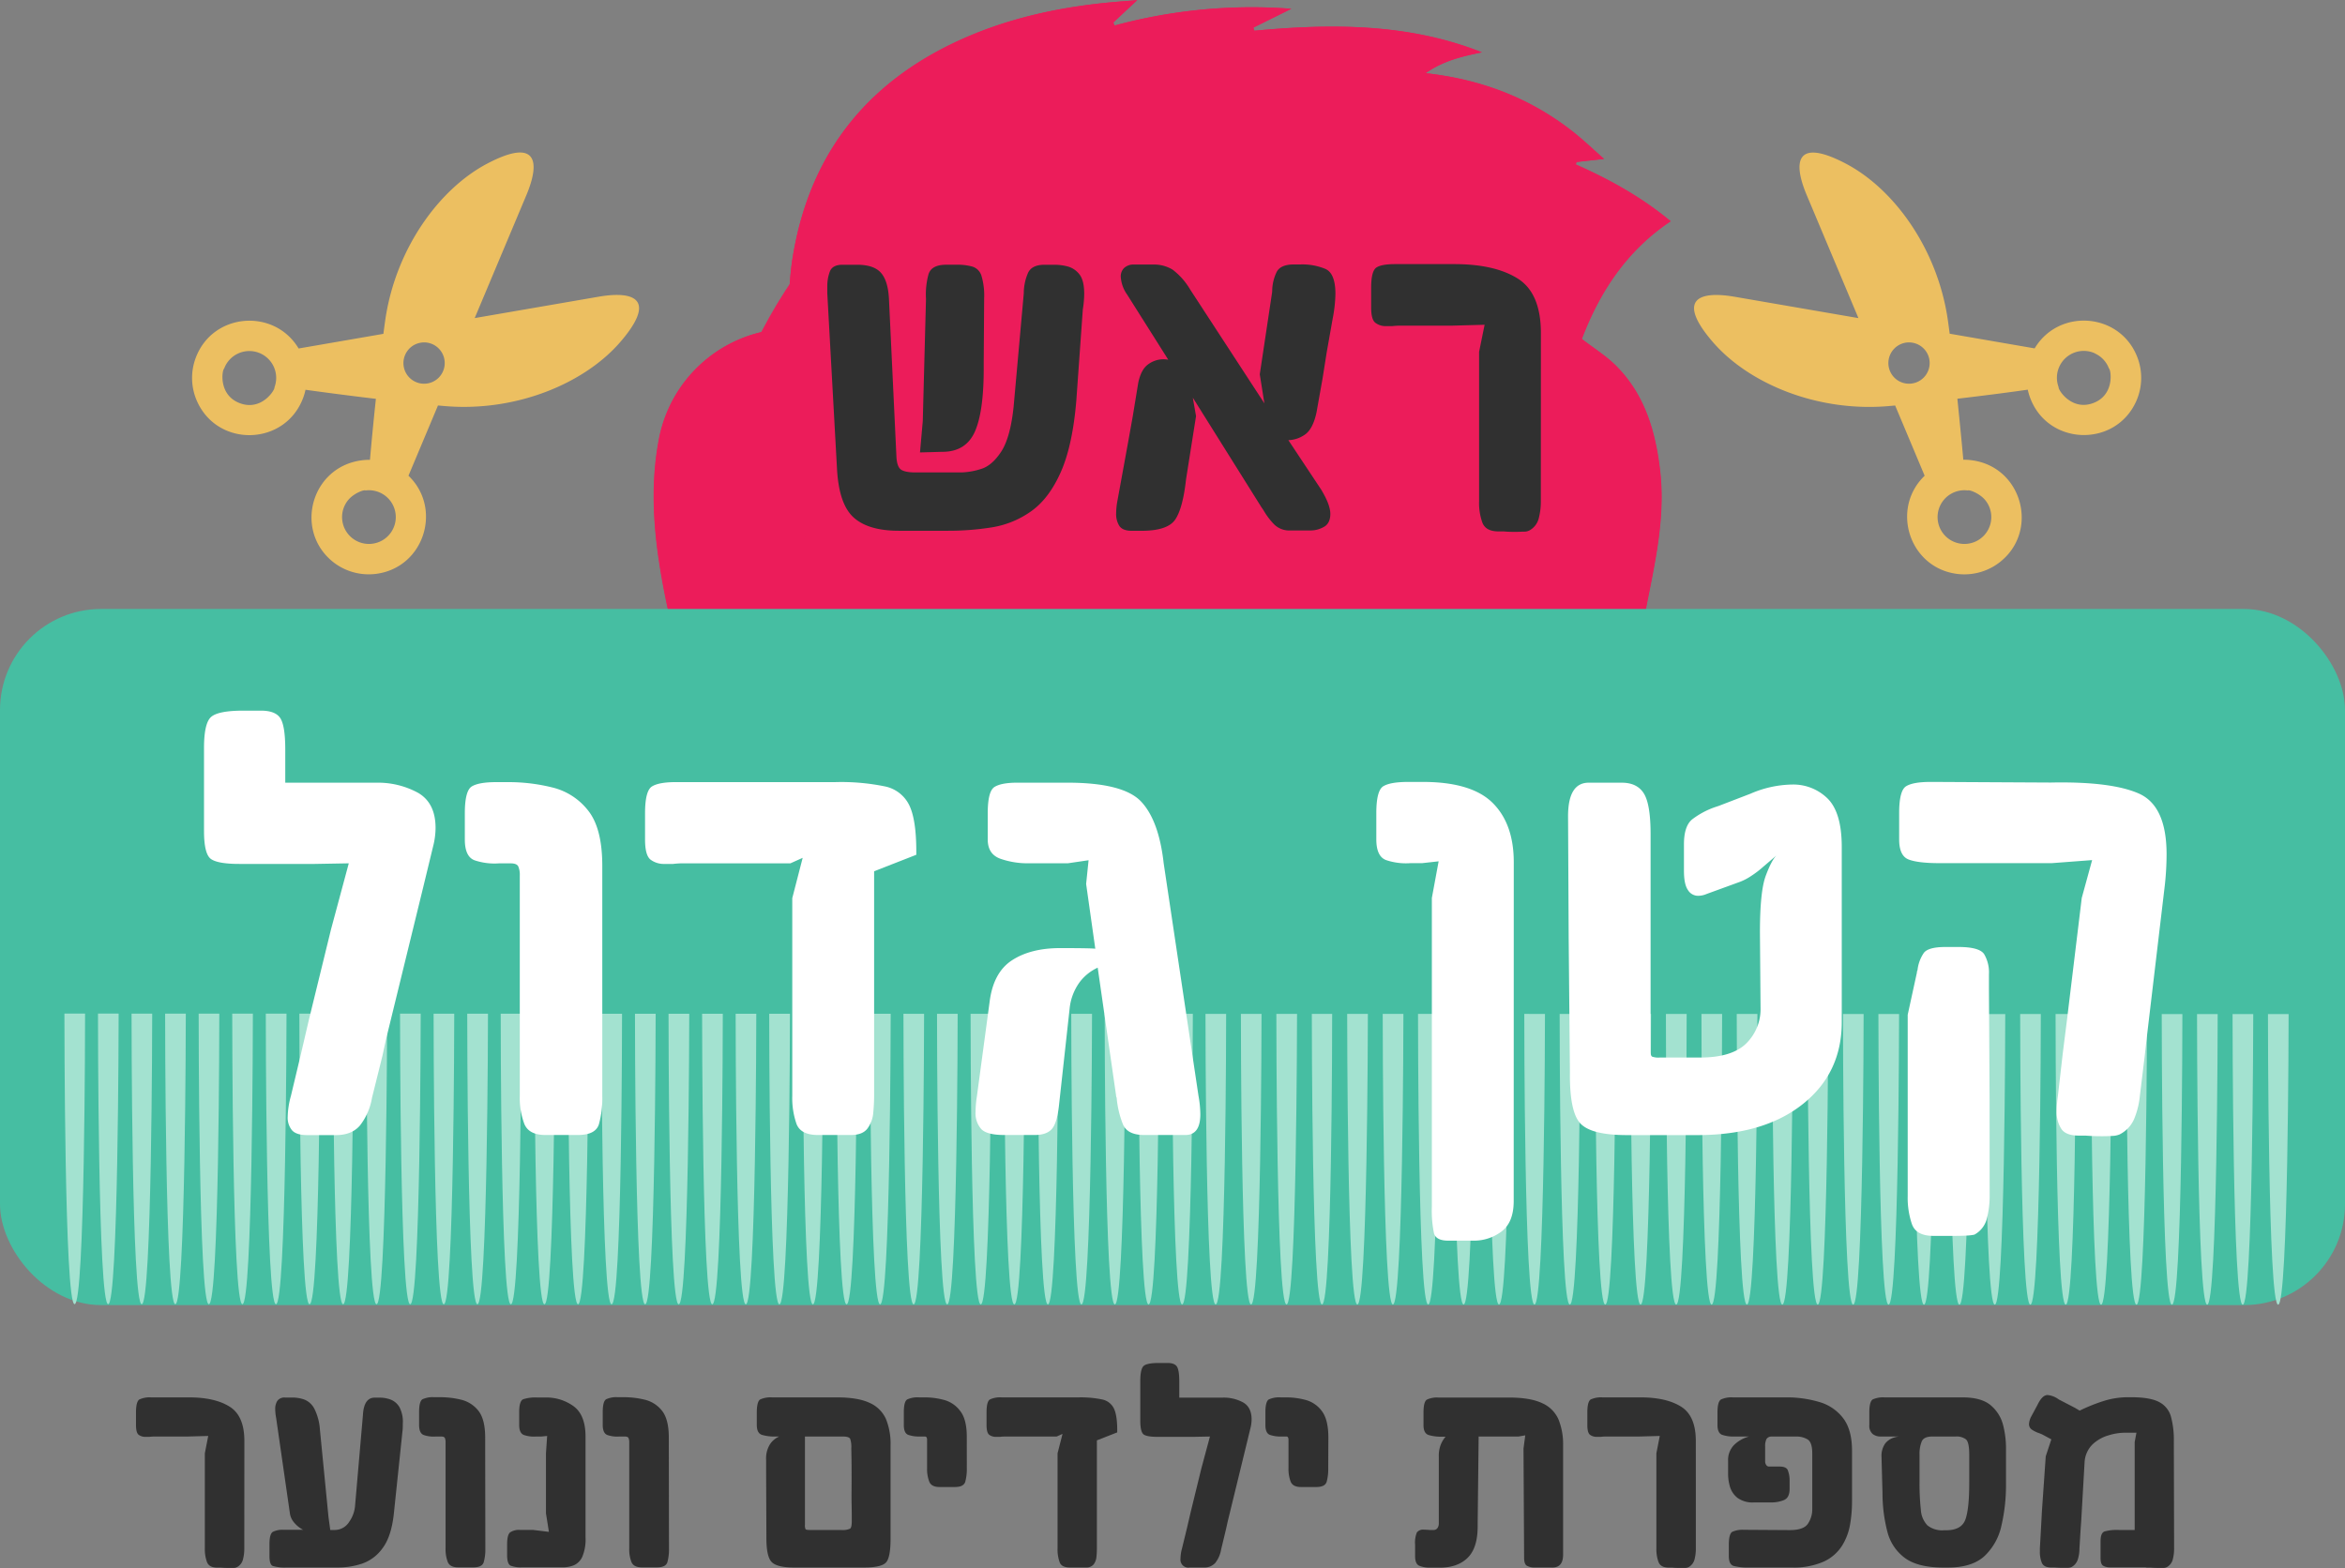 <svg xmlns="http://www.w3.org/2000/svg" id="Layer_1" data-name="Layer 1" viewBox="0 0 691.6 462.56"><rect x="0" y="0" width="691.6" height="462.56" fill="#808080" stroke="none"/><defs><style>.cls-1{fill:#ec1c5a;}.cls-2{fill:#46bea2;}.cls-3{fill:#a3e2d0;}.cls-4{fill:#303030;}.cls-5{fill:#fff;}.cls-6{fill:#ecbf61;fill-rule:evenodd;}</style></defs><title>LOGO</title><ellipse class="cls-1" cx="340.21" cy="171.48" rx="133.44" ry="147.57"></ellipse><path class="cls-1" d="M242.35,116.44c-.85.13-1.9.33-3,.45a40.08,40.08,0,0,0-34.69,31.57c-2.38,11.76-2,23.55-.36,35.31,3.16,22,9.79,43,18.31,63.42,1.4,3.35,3.58,4.63,6.57,4,2.72-.58,4.08-3.05,4.05-6.59-.09-8.4-.26-16.8,0-25.19.61-17.1,6.82-32.14,17.6-45.35a28.59,28.59,0,0,0,6.49-14.82c.51-4.13.58-8.3.88-13,3.15.91,6.17,1.62,9.08,2.66,4.22,1.51,8.23,3.84,12.56,4.79,12.19,2.7,24.42,5.27,36.75,7.17,22.71,3.49,45.62,3.71,68.49,2.4,19.11-1.09,38.17-3.11,57.25-4.79,1.81-.16,2.37.48,3.09,2.11,2.23,5.06,4.73,10,7.29,14.93,4,7.61,8.74,14.87,11.93,22.78,5.89,14.62,6.12,30.11,5.12,45.65a9.19,9.19,0,0,0,1.36,5.7c2.79,3.7,7.93,2.33,9.87-2.46a262.65,262.65,0,0,0,14.62-48.12c2.62-13.3,5.71-26.58,4.15-40.34-1.32-11.61-4.46-22.49-12.92-31-3-3-6.65-5.29-10.18-8,5.27-13.84,13.16-26,26.2-34.72-8.58-7.12-18-12.34-28-16.77l.26-.72,8.09-.9c-3.33-2.92-6.18-5.68-9.29-8.12-12.53-9.82-26.84-15.35-43.34-17.17,5.44-3.8,11-5,16.6-6.16-21.78-8.61-44.35-8.47-67.11-6.37l-.28-.91,11.21-5.56a154.47,154.47,0,0,0-52.14,4.95l-.39-.89,7.05-6.59-3.94.31c-15.48,1.18-30.6,4-45,10C267.26,42.36,249.13,63.88,244,95.62,242.89,102.33,242.89,109.22,242.35,116.44Z" transform="translate(-10.2 -19.72)"></path><path class="cls-1" d="M242.35,116.44c.54-7.22.54-14.11,1.63-20.82,5.15-31.74,23.28-53.26,52.69-65.54,14.39-6,29.51-8.87,45-10l3.94-.31-7.05,6.59.39.89a154.47,154.47,0,0,1,52.14-4.95l-11.21,5.56.28.91c22.76-2.1,45.33-2.24,67.11,6.37-5.61,1.21-11.16,2.36-16.6,6.16,16.5,1.82,30.81,7.35,43.34,17.17,3.11,2.44,6,5.2,9.29,8.12l-8.09.9-.26.72c10,4.43,19.42,9.65,28,16.77-13,8.69-20.93,20.88-26.2,34.72,3.53,2.75,7.21,5,10.18,8,8.46,8.54,11.6,19.42,12.92,31,1.56,13.76-1.53,27-4.15,40.34a262.65,262.65,0,0,1-14.62,48.12c-1.94,4.79-7.08,6.16-9.87,2.46a9.19,9.19,0,0,1-1.36-5.7c1-15.54.77-31-5.12-45.65-3.19-7.91-8-15.17-11.93-22.78-2.56-4.91-5.06-9.87-7.29-14.93-.72-1.63-1.28-2.27-3.09-2.11-19.08,1.68-38.14,3.7-57.25,4.79-22.87,1.31-45.78,1.09-68.49-2.4-12.33-1.9-24.56-4.47-36.75-7.17-4.33-.95-8.34-3.28-12.56-4.79-2.91-1-5.93-1.75-9.08-2.66-.3,4.7-.37,8.87-.88,13a28.59,28.59,0,0,1-6.49,14.82c-10.78,13.21-17,28.25-17.6,45.35-.3,8.39-.13,16.79,0,25.19,0,3.54-1.33,6-4.05,6.59-3,.63-5.17-.65-6.57-4-8.52-20.44-15.15-41.45-18.31-63.42-1.69-11.76-2-23.55.36-35.31a40.08,40.08,0,0,1,34.69-31.57C240.45,116.77,241.5,116.57,242.35,116.44Z" transform="translate(-10.2 -19.72)"></path><rect class="cls-2" y="179.64" width="691.6" height="205.35" rx="29.81"></rect><path class="cls-3" d="M29.2,318.72h0c0,2.13,0,85.72,3,85.72h0c3.06,0,3.09-83.59,3.09-85.72Z" transform="translate(-10.2 -19.72)"></path><path class="cls-3" d="M39.1,318.72c0,2.13,0,85.72,3,85.72s3.09-83.59,3.09-85.72Z" transform="translate(-10.2 -19.72)"></path><path class="cls-3" d="M49,318.72h0c0,2.13,0,85.73,3,85.73s3.09-83.6,3.09-85.72H49Z" transform="translate(-10.2 -19.72)"></path><path class="cls-3" d="M58.9,318.73h0c0,2.13,0,85.72,3,85.72S65,320.86,65,318.73H58.9Z" transform="translate(-10.2 -19.72)"></path><path class="cls-3" d="M68.79,318.73h0c0,2.13,0,85.72,3,85.72h0c3.06,0,3.09-83.59,3.09-85.72Z" transform="translate(-10.2 -19.72)"></path><path class="cls-3" d="M78.69,318.73h0c0,2.13,0,85.72,3,85.72s3.09-83.59,3.09-85.72Z" transform="translate(-10.2 -19.72)"></path><path class="cls-3" d="M88.59,318.73h0c0,2.13,0,85.72,3,85.73s3.11-83.6,3.11-85.73Z" transform="translate(-10.2 -19.72)"></path><path class="cls-3" d="M100.75,318.74H98.49c0,2.12,0,85.72,3,85.72h0c3.07,0,3.1-83.59,3.1-85.72Z" transform="translate(-10.2 -19.72)"></path><path class="cls-3" d="M108.39,318.74h0c0,2.13,0,85.72,3,85.72s3.09-83.59,3.09-85.72Z" transform="translate(-10.2 -19.72)"></path><path class="cls-3" d="M119,318.74h-.75c0,2.13,0,85.72,3,85.72s3.12-83.59,3.12-85.72Z" transform="translate(-10.2 -19.72)"></path><path class="cls-3" d="M128.18,318.74h0c0,2.13,0,85.72,3,85.72s3.09-83.59,3.1-85.72Z" transform="translate(-10.2 -19.72)"></path><path class="cls-3" d="M138.08,318.74h0c0,2.13,0,85.73,3,85.73s3.09-83.6,3.09-85.72h-6.12Z" transform="translate(-10.2 -19.72)"></path><path class="cls-3" d="M148.72,318.75H148c0,2.12,0,85.72,3,85.72s3.12-83.59,3.12-85.72Z" transform="translate(-10.2 -19.72)"></path><path class="cls-3" d="M157.87,318.75c0,2.13,0,85.72,3,85.72s3.1-83.59,3.1-85.72Z" transform="translate(-10.2 -19.72)"></path><path class="cls-3" d="M167.77,318.75c0,2.13,0,85.72,3,85.72s3.1-83.59,3.1-85.72Z" transform="translate(-10.2 -19.72)"></path><path class="cls-3" d="M177.68,318.75c0,2.13,0,85.72,3,85.72s3.12-83.59,3.12-85.72Z" transform="translate(-10.2 -19.72)"></path><path class="cls-3" d="M187.57,318.75h0c0,2.13,0,85.73,3,85.73h0c3.06,0,3.09-83.6,3.09-85.72h-6.12Z" transform="translate(-10.2 -19.72)"></path><path class="cls-3" d="M197.47,318.76c0,2.13,0,85.72,3,85.72s3.1-83.59,3.1-85.72Z" transform="translate(-10.2 -19.72)"></path><path class="cls-3" d="M207.37,318.76h0c0,2.13,0,85.72,3,85.72s3.11-83.59,3.11-85.72h-6.14Z" transform="translate(-10.2 -19.72)"></path><path class="cls-3" d="M217.27,318.76h0c0,2.13,0,85.72,3,85.72h0c3.06,0,3.1-83.59,3.1-85.72Z" transform="translate(-10.2 -19.72)"></path><path class="cls-3" d="M227.16,318.76h0c0,2.13,0,85.72,3,85.73s3.09-83.6,3.09-85.73Z" transform="translate(-10.2 -19.72)"></path><path class="cls-3" d="M237.06,318.77h0c0,2.12,0,85.72,3,85.72s3.13-83.59,3.13-85.72h-6.15Z" transform="translate(-10.2 -19.72)"></path><path class="cls-3" d="M250.32,318.77h-3.38c0,2.13,0,85.72,3,85.72s3.09-83.59,3.09-85.72h-2.74Z" transform="translate(-10.2 -19.72)"></path><path class="cls-3" d="M263,318.77h-6.12c0,2.13,0,85.72,3,85.72h0c3.05,0,3.09-83.59,3.09-85.72Z" transform="translate(-10.2 -19.72)"></path><path class="cls-3" d="M266.76,318.77h0c0,2.13,0,85.72,3,85.72s3.13-83.59,3.13-85.72h-6.15Z" transform="translate(-10.2 -19.72)"></path><path class="cls-3" d="M277.51,318.77h-.86c0,2.13,0,85.73,3,85.73s3.09-83.6,3.09-85.72h-5.26Z" transform="translate(-10.2 -19.72)"></path><path class="cls-3" d="M286.55,318.78h0c0,2.12,0,85.72,3,85.72s3.09-83.59,3.09-85.72Z" transform="translate(-10.2 -19.72)"></path><path class="cls-3" d="M296.45,318.78h0c0,2.13,0,85.72,3,85.72s3.12-83.59,3.12-85.72h-6.15Z" transform="translate(-10.2 -19.72)"></path><path class="cls-3" d="M309.35,404.5c3.06,0,3.09-83.59,3.09-85.72h-6.12C306.35,320.91,306.31,404.5,309.35,404.5Z" transform="translate(-10.2 -19.72)"></path><path class="cls-3" d="M316.25,318.78c0,2.13,0,85.72,3,85.73s3.09-83.6,3.09-85.73Z" transform="translate(-10.2 -19.72)"></path><path class="cls-3" d="M326.14,318.79c0,2.12,0,85.72,3,85.72s3.13-83.6,3.13-85.72h-6.16Z" transform="translate(-10.2 -19.72)"></path><path class="cls-3" d="M336,318.79c0,2.13,0,85.72,3,85.72s3.1-83.59,3.1-85.72Z" transform="translate(-10.2 -19.72)"></path><path class="cls-3" d="M345.94,318.79h0c0,2.13,0,85.72,3,85.72h0c3.06,0,3.09-83.59,3.09-85.72Z" transform="translate(-10.2 -19.72)"></path><path class="cls-3" d="M355.84,318.79c0,2.13,0,85.72,3,85.72S362,320.92,362,318.79h-6.15Z" transform="translate(-10.2 -19.72)"></path><path class="cls-3" d="M365.73,318.79h0c0,2.13,0,85.73,3,85.73h0c3.06,0,3.09-83.6,3.09-85.72h-6.12Z" transform="translate(-10.2 -19.72)"></path><path class="cls-3" d="M376.17,318.8h0c0,2.12,0,85.72,3,85.72s3.09-83.59,3.09-85.72Z" transform="translate(-10.2 -19.72)"></path><path class="cls-3" d="M386.63,318.8c0,2.13,0,85.72,3,85.72s3.09-83.59,3.1-85.72Z" transform="translate(-10.2 -19.72)"></path><path class="cls-3" d="M397.09,318.8c0,2.13,0,85.72,3,85.72s3-83.59,3-85.72Z" transform="translate(-10.2 -19.72)"></path><path class="cls-3" d="M407.52,318.8c0,2.13,0,85.72,3,85.73s3.1-83.6,3.1-85.73Z" transform="translate(-10.2 -19.72)"></path><path class="cls-3" d="M418,318.81c0,2.12,0,85.72,3,85.72s3.1-83.6,3.1-85.72Z" transform="translate(-10.2 -19.72)"></path><path class="cls-3" d="M428.41,318.81c0,2.13,0,85.72,3,85.72s3.09-83.59,3.09-85.72Z" transform="translate(-10.2 -19.72)"></path><path class="cls-3" d="M440.09,318.81h-1.24c0,2.13,0,85.72,3,85.72S445,320.94,445,318.81Z" transform="translate(-10.2 -19.72)"></path><path class="cls-3" d="M450.6,318.81h-1.31c0,2.13,0,85.72,3,85.72h0c3.06,0,3.1-83.59,3.1-85.72Z" transform="translate(-10.2 -19.72)"></path><path class="cls-3" d="M461.1,318.81h-1.35c0,2.13,0,85.73,3,85.73s3.1-83.6,3.1-85.72H461.1Z" transform="translate(-10.2 -19.72)"></path><path class="cls-3" d="M471.61,318.82h-1.43c0,2.12,0,85.72,3,85.72s3.09-83.59,3.09-85.72h-4.69Z" transform="translate(-10.2 -19.72)"></path><path class="cls-3" d="M486.35,318.82h-5.72c0,2.13,0,85.73,3,85.73s3.1-83.6,3.1-85.72h-.4Z" transform="translate(-10.2 -19.72)"></path><path class="cls-3" d="M497,318.82h-5.95c0,2.13,0,85.72,3,85.72s3.09-83.59,3.09-85.72Z" transform="translate(-10.2 -19.72)"></path><path class="cls-3" d="M504.55,404.55c3.06,0,3.09-83.6,3.09-85.73h-6.12C501.52,321,501.48,404.54,504.55,404.55Z" transform="translate(-10.2 -19.72)"></path><path class="cls-3" d="M512,318.83c0,2.12,0,85.72,3,85.72s3.1-83.59,3.1-85.72Z" transform="translate(-10.2 -19.72)"></path><path class="cls-3" d="M522.41,318.83c0,2.13,0,85.72,3,85.72s3.09-83.59,3.09-85.72Z" transform="translate(-10.2 -19.72)"></path><path class="cls-3" d="M532.85,318.83c0,2.13,0,85.72,3,85.72h0c3.06,0,3.1-83.59,3.1-85.72Z" transform="translate(-10.2 -19.72)"></path><path class="cls-3" d="M543.3,318.83c0,2.13,0,85.72,3,85.72h0c3,0,3.09-83.59,3.09-85.72Z" transform="translate(-10.2 -19.72)"></path><path class="cls-3" d="M553.74,318.83c0,2.13,0,85.73,3,85.73s3.09-83.6,3.09-85.72h-6.12Z" transform="translate(-10.2 -19.72)"></path><path class="cls-3" d="M564.19,318.84c0,2.13,0,85.72,3,85.72s3.1-83.59,3.1-85.72Z" transform="translate(-10.2 -19.72)"></path><path class="cls-3" d="M574.63,318.84c0,2.13,0,85.73,3,85.73s3.09-83.6,3.09-85.73Z" transform="translate(-10.2 -19.72)"></path><path class="cls-3" d="M585.08,318.84c0,2.13,0,85.73,3,85.73s3.1-83.6,3.1-85.73Z" transform="translate(-10.2 -19.72)"></path><path class="cls-3" d="M595.51,318.84h0c0,2.13,0,85.73,3,85.73s3.09-83.6,3.09-85.72h-6.12Z" transform="translate(-10.2 -19.72)"></path><path class="cls-3" d="M606,318.85h0c0,2.12,0,85.72,3,85.72s3.09-83.59,3.09-85.72Z" transform="translate(-10.2 -19.72)"></path><path class="cls-3" d="M616.44,318.85h0c0,2.13,0,85.73,3,85.73s3-83.6,3-85.73Z" transform="translate(-10.2 -19.72)"></path><path class="cls-3" d="M630.51,318.85h-3.65c0,2.13,0,85.73,3,85.73S633,321,633,318.85Z" transform="translate(-10.2 -19.72)"></path><path class="cls-3" d="M641,318.85H637.3c0,2.13,0,85.73,3,85.73s3.1-83.6,3.1-85.73Z" transform="translate(-10.2 -19.72)"></path><path class="cls-3" d="M651.53,318.86h-3.78c0,2.12,0,85.72,3,85.72h0c3.06,0,3.09-83.59,3.09-85.72Z" transform="translate(-10.2 -19.72)"></path><path class="cls-3" d="M662,318.86h-3.84c0,2.13,0,85.72,3,85.72s3.09-83.59,3.09-85.72Z" transform="translate(-10.2 -19.72)"></path><path class="cls-3" d="M668.64,318.86h0c0,2.13,0,85.73,3,85.73s3.09-83.6,3.1-85.73Z" transform="translate(-10.2 -19.72)"></path><path class="cls-3" d="M679.08,318.86c0,2.13,0,85.73,3,85.73s3.09-83.6,3.09-85.73Z" transform="translate(-10.2 -19.72)"></path><path class="cls-4" d="M254.19,106.25v-2a12.4,12.4,0,0,1,.75-4.43c.5-1.31,1.74-2,3.74-2H263q5,0,7.08,2.45t2.31,7.89l2.18,46.12c.08,1.9.47,3.17,1.15,3.8s2.15,1,4.42,1h13.61a20.65,20.65,0,0,0,5.71-1q3.27-.94,6-5.1t3.68-13.26l3-33.46a15.07,15.07,0,0,1,1.29-6.13q1.15-2.31,4.83-2.31h3.13a15.42,15.42,0,0,1,3.61.48,6.48,6.48,0,0,1,3.46,2.24q1.5,1.77,1.5,5.85a30.29,30.29,0,0,1-.41,4.63l-1.9,26.66q-1.09,13.34-4.56,21.22t-8.77,11.63a27.52,27.52,0,0,1-11.63,4.76,81.54,81.54,0,0,1-13,1H275.28q-9,0-13.34-3.94t-4.89-14.42Zm27.34,46.93.82-9.25.95-36.05a22.43,22.43,0,0,1,.75-7.28c.59-1.86,2.33-2.79,5.24-2.79h3a16.56,16.56,0,0,1,4.69.55,4.06,4.06,0,0,1,2.66,2.65,20.32,20.32,0,0,1,.81,6.73l-.13,19.45q.13,13.47-2.52,19.66T288.06,153Z" transform="translate(-10.2 -19.72)"></path><path class="cls-4" d="M360,161.07q-.94,8.56-3.19,11.9t-10,3.33H344c-1.82,0-3-.47-3.67-1.43a6.56,6.56,0,0,1-.95-3.74,21.2,21.2,0,0,1,.4-3.81l3.13-17.14,1.36-7.61,1.63-9.93c.55-2.63,1.52-4.45,2.93-5.45a7.56,7.56,0,0,1,4.42-1.49,8.73,8.73,0,0,1,1.5.13l-12.11-19.18a10.2,10.2,0,0,1-1.9-5.3,3.49,3.49,0,0,1,1-2.59,4.09,4.09,0,0,1,3-1h5.44a10.54,10.54,0,0,1,5.85,1.5,20.23,20.23,0,0,1,5.17,5.85l21.9,33.6-1.36-8.57,3.54-23.54a7.65,7.65,0,0,0,.13-1.49,13.51,13.51,0,0,1,1.23-5c.72-1.58,2.45-2.38,5.17-2.38h1.9a17.61,17.61,0,0,1,7.48,1.36q2.86,1.36,2.86,7.35a42.23,42.23,0,0,1-.82,7.34l-1.76,9.93-1.23,7.76-1.77,9.93q-1.08,5-3.53,6.6a8.89,8.89,0,0,1-4.77,1.56l9.66,14.56c1.82,3,2.72,5.39,2.72,7.21s-.65,3.19-2,3.87a7.92,7.92,0,0,1-3.6,1h-6.12a6.37,6.37,0,0,1-4.83-1.77,20.84,20.84,0,0,1-2.93-3.8,13.13,13.13,0,0,0-.81-1.23l-20.27-32.37.95,5.44Z" transform="translate(-10.2 -19.72)"></path><path class="cls-4" d="M464.63,167.6a19.71,19.71,0,0,1-.61,5,5.61,5.61,0,0,1-2.79,3.61,3.35,3.35,0,0,1-1.5.34c-.72,0-1.54.06-2.45.06-1.18,0-2.36,0-3.53-.13h-1.64c-2.44,0-4-.84-4.69-2.52a16.93,16.93,0,0,1-1-6.32V123.52l1.63-8-9.79.27h-15.1a18.69,18.69,0,0,0-2.31.13h-1.91a4.92,4.92,0,0,1-3.13-1c-.81-.63-1.22-2.13-1.22-4.49v-5.85c0-3.35.54-5.35,1.63-6s2.9-.95,5.44-.95h17.42q12,0,18.77,4.28t6.8,16Z" transform="translate(-10.2 -19.72)"></path><path class="cls-4" d="M82.25,476.55a12.69,12.69,0,0,1-.39,3.17,3.55,3.55,0,0,1-1.78,2.3,2.15,2.15,0,0,1-1,.22c-.47,0-1,0-1.57,0q-1.12,0-2.25-.09h-1c-1.57,0-2.56-.53-3-1.6a10.92,10.92,0,0,1-.65-4V448.43l1-5.12-6.25.17H55.78a11.54,11.54,0,0,0-1.48.09H53.09a3.2,3.2,0,0,1-2-.61c-.52-.41-.78-1.36-.78-2.87v-3.73c0-2.14.35-3.41,1-3.82a7.32,7.32,0,0,1,3.47-.61H65.93q7.63,0,12,2.74t4.34,10.2Z" transform="translate(-10.2 -19.72)"></path><path class="cls-4" d="M114.89,464.22l2.34-27c.18-3.47,1.33-5.21,3.47-5.21h1.57a9.26,9.26,0,0,1,3.12.56A5.23,5.23,0,0,1,128,434.8a9.24,9.24,0,0,1,1,4.86c0,.69,0,1.42-.09,2.17l-2.6,24.83q-.78,6.51-3.35,9.85a12.33,12.33,0,0,1-6,4.47,22.14,22.14,0,0,1-6.86,1.13H94.75a12.39,12.39,0,0,1-4.08-.44c-.69-.29-1-1.27-1-2.95v-3.39c0-2.08.32-3.32,1-3.73a6.14,6.14,0,0,1,3.13-.6h5.81a8.68,8.68,0,0,1-2.69-2.17,5.32,5.32,0,0,1-1.21-2.61l-4.08-28.3a14,14,0,0,1-.26-2.51,4.38,4.38,0,0,1,.61-2.43,2.55,2.55,0,0,1,2.34-1H96.4a10.47,10.47,0,0,1,3.6.61,5.69,5.69,0,0,1,2.91,2.69,16.09,16.09,0,0,1,1.65,6.25l2.52,25.69.52,3.82h1.13a5,5,0,0,0,4.42-2.34A9.66,9.66,0,0,0,114.89,464.22Z" transform="translate(-10.2 -19.72)"></path><path class="cls-4" d="M153.34,476.55a13.84,13.84,0,0,1-.48,4c-.31,1-1.31,1.52-3,1.52h-4.6c-1.56,0-2.56-.53-3-1.57a10.53,10.53,0,0,1-.65-4V445.21a3.13,3.13,0,0,0-.21-1.3c-.15-.29-.51-.43-1.09-.43h-1.65a8.77,8.77,0,0,1-3.47-.44c-.93-.34-1.39-1.33-1.39-3v-3.73c0-2.14.33-3.41,1-3.82a7.06,7.06,0,0,1,3.43-.61h1.91a25.72,25.72,0,0,1,6.07.74,9.16,9.16,0,0,1,5.08,3.26q2,2.52,2,7.9Z" transform="translate(-10.2 -19.72)"></path><path class="cls-4" d="M172.09,471.6l-.87-5.47v-17.7l.35-5.12-1.74.17h-1.56a9.15,9.15,0,0,1-3.52-.44c-.95-.34-1.43-1.33-1.43-3v-3.73c0-2.2.39-3.47,1.17-3.82a11.3,11.3,0,0,1,4.13-.52H171a13.6,13.6,0,0,1,8.42,2.61q3.47,2.6,3.47,8.94v29.77a13.12,13.12,0,0,1-.95,5.64,4.91,4.91,0,0,1-2.48,2.52,8.74,8.74,0,0,1-3.25.61H164.1a8.34,8.34,0,0,1-3.29-.48q-1-.48-1.05-2.91v-3.3c0-2,.31-3.18.92-3.64a4.74,4.74,0,0,1,2.9-.7h3.82Z" transform="translate(-10.2 -19.72)"></path><path class="cls-4" d="M207.5,476.55a14.24,14.24,0,0,1-.47,4c-.32,1-1.32,1.52-3,1.52h-4.6c-1.56,0-2.56-.53-3-1.57a10.34,10.34,0,0,1-.65-4V445.21a3.11,3.11,0,0,0-.22-1.3c-.15-.29-.51-.43-1.09-.43h-1.65a8.8,8.8,0,0,1-3.47-.44c-.92-.34-1.39-1.33-1.39-3v-3.73c0-2.14.34-3.41,1-3.82a7.08,7.08,0,0,1,3.43-.61h1.91a25.86,25.86,0,0,1,6.08.74,9.17,9.17,0,0,1,5.07,3.26q2,2.52,2,7.9Z" transform="translate(-10.2 -19.72)"></path><path class="cls-4" d="M240,443.48h-1.31a12.8,12.8,0,0,1-3.73-.48q-1.56-.48-1.56-2.91v-3.73c0-2.14.35-3.41,1-3.82a7.32,7.32,0,0,1,3.47-.61h19.19c4.16,0,7.39.56,9.67,1.65a9.36,9.36,0,0,1,4.78,4.78,19.43,19.43,0,0,1,1.34,7.64v27.6q0,5.64-1.38,7.07t-6.34,1.44H244.31q-5,0-6.56-1.65t-1.52-7.29L236.15,454v-3.64a7.82,7.82,0,0,1,1.17-4.65A6.22,6.22,0,0,1,240,443.48Zm18.83,0H247.6v26a2.77,2.77,0,0,0,.18,1.34c.11.15.52.22,1.21.22h9.29a5.25,5.25,0,0,0,2.65-.39c.32-.26.48-1,.48-2.21v-1.22c0-.52,0-1.83-.05-3.95s0-4.41,0-6.9,0-5.61-.09-9.37a7.68,7.68,0,0,0-.34-2.87C260.65,443.71,260,443.48,258.8,443.48Z" transform="translate(-10.2 -19.72)"></path><path class="cls-4" d="M295.34,452.85a14.19,14.19,0,0,1-.47,4c-.32,1-1.32,1.52-3,1.52h-4.6c-1.56,0-2.56-.52-3-1.56a10.43,10.43,0,0,1-.65-4v-8.33c0-.69-.21-1-.61-1h-1.65a9.79,9.79,0,0,1-3.26-.48c-.89-.32-1.34-1.29-1.34-2.91v-3.73c0-2.14.33-3.41,1-3.82a7.26,7.26,0,0,1,3.51-.61h1.82a22,22,0,0,1,5.47.74,8.75,8.75,0,0,1,4.82,3.26q2,2.52,1.95,7.9Z" transform="translate(-10.2 -19.72)"></path><path class="cls-4" d="M339.7,441.74v.52l-6,2.35v31.94a23.63,23.63,0,0,1-.13,2.43,4.28,4.28,0,0,1-.82,2.21,2.78,2.78,0,0,1-2.35.92h-4.69c-1.62,0-2.63-.53-3-1.57a11,11,0,0,1-.61-4V448.43l1.47-5.73-1.73.78H306.63a11.65,11.65,0,0,0-1.48.09h-1.21a3.2,3.2,0,0,1-2-.61c-.52-.41-.78-1.36-.78-2.87v-3.73c0-2.14.33-3.41,1-3.82a7.06,7.06,0,0,1,3.43-.61h22.65a31.23,31.23,0,0,1,7,.61,4.94,4.94,0,0,1,3.47,2.65Q339.71,437.23,339.7,441.74Z" transform="translate(-10.2 -19.72)"></path><path class="cls-4" d="M370.34,476.81a8.8,8.8,0,0,1-1.69,3.91,4.26,4.26,0,0,1-3.43,1.39h-4.08a2.34,2.34,0,0,1-2.78-2.61,11.67,11.67,0,0,1,.43-2.95l1.48-6.08,1.13-4.86,3.12-12.76,2.52-9.37-4.86.09H351.5c-2,0-3.37-.24-4-.7s-1-1.79-1-4V427.07c0-2.37.35-3.84,1-4.42s2.2-.87,4.51-.87h2.52c1.39,0,2.32.36,2.78,1.08s.69,2.19.69,4.39V432h12.85a11.91,11.91,0,0,1,6,1.43q2.48,1.44,2.48,5a10.86,10.86,0,0,1-.35,2.61l-1.39,5.73-5.29,21.7-.52,2.34Z" transform="translate(-10.2 -19.72)"></path><path class="cls-4" d="M401.93,452.85a14.19,14.19,0,0,1-.47,4c-.32,1-1.32,1.52-3,1.52h-4.6c-1.56,0-2.56-.52-3-1.56a10.43,10.43,0,0,1-.65-4v-8.33c0-.69-.21-1-.61-1H388a9.68,9.68,0,0,1-3.25-.48q-1.35-.48-1.35-2.91v-3.73c0-2.14.33-3.41,1-3.82a7.26,7.26,0,0,1,3.51-.61h1.83a22,22,0,0,1,5.46.74,8.75,8.75,0,0,1,4.82,3.26q1.95,2.52,1.95,7.9Z" transform="translate(-10.2 -19.72)"></path><path class="cls-4" d="M446.29,443.48,446,469.43V470q0,6.35-2.95,9.25t-8.25,2.91h-2.95a8.09,8.09,0,0,1-3-.53c-.87-.34-1.3-1.3-1.3-2.86v-3.39a7.86,7.86,0,0,1,.52-3.6,2.28,2.28,0,0,1,2.08-.82q.71,0,1.74.09h1a1.42,1.42,0,0,0,1.26-.57,2.31,2.31,0,0,0,.39-1.35v-19.7a9.08,9.08,0,0,1,.61-3.64,8.23,8.23,0,0,1,1.39-2.26h-1.22a12.8,12.8,0,0,1-3.73-.48q-1.56-.48-1.56-2.91v-3.73c0-2.14.33-3.41,1-3.82a7,7,0,0,1,3.42-.61h20.84c4.16,0,7.4.56,9.72,1.65a9.37,9.37,0,0,1,4.82,4.78A19.43,19.43,0,0,1,471.2,446v32.29c0,2.77-1.21,4-3.64,3.82H463a4.63,4.63,0,0,1-2.52-.53q-.78-.51-.78-2.34l-.18-32.2.52-3.91-2,.35Z" transform="translate(-10.2 -19.72)"></path><path class="cls-4" d="M510.35,476.55a12.69,12.69,0,0,1-.39,3.17,3.58,3.58,0,0,1-1.78,2.3,2.2,2.2,0,0,1-1,.22c-.46,0-1,0-1.56,0-.75,0-1.5,0-2.26-.09h-1c-1.56,0-2.56-.53-3-1.6a10.72,10.72,0,0,1-.65-4V448.43l1-5.12-6.25.17h-9.64a11.38,11.38,0,0,0-1.47.09h-1.22a3.17,3.17,0,0,1-2-.61c-.53-.41-.78-1.36-.78-2.87v-3.73c0-2.14.34-3.41,1-3.82a7.32,7.32,0,0,1,3.47-.61H494q7.64,0,12,2.74t4.34,10.2Z" transform="translate(-10.2 -19.72)"></path><path class="cls-4" d="M538,456.15v2.78c0,1.74-.56,2.84-1.69,3.3a9.69,9.69,0,0,1-3.69.69h-5.12a7.59,7.59,0,0,1-4.86-1.34,6.56,6.56,0,0,1-2.22-3.26,13.34,13.34,0,0,1-.56-3.73v-3.91a6.3,6.3,0,0,1,1.82-4.77,10,10,0,0,1,4.34-2.43h-4.6a10.19,10.19,0,0,1-3.25-.48q-1.44-.48-1.44-2.91v-3.73c0-2.14.35-3.41,1.05-3.82a7.32,7.32,0,0,1,3.47-.61h15.54a33.74,33.74,0,0,1,10.06,1.39,13.53,13.53,0,0,1,7,4.82q2.57,3.44,2.56,9.59v15.11a40.33,40.33,0,0,1-.56,6.51,17.49,17.49,0,0,1-2.35,6.29,12.69,12.69,0,0,1-5.33,4.69,21.66,21.66,0,0,1-9.55,1.78H525.88a16.37,16.37,0,0,1-4.34-.44c-1-.29-1.47-1.27-1.47-2.95v-3.3c0-2.14.35-3.41,1-3.82a7.37,7.37,0,0,1,3.47-.6h.78l12.5.08h.26c2.72,0,4.5-.63,5.34-1.91a7.54,7.54,0,0,0,1.26-4.25V448.43c0-2.2-.48-3.58-1.43-4.13a6.24,6.24,0,0,0-3.17-.82h-7.38a1.79,1.79,0,0,0-1.52.74,4.81,4.81,0,0,0-.39,2.3v4.42a1.69,1.69,0,0,0,.31.92.93.93,0,0,0,.82.47h3c1.45,0,2.3.38,2.56,1.13A8.26,8.26,0,0,1,538,456.15Z" transform="translate(-10.2 -19.72)"></path><path class="cls-4" d="M570.24,443.48h-5.38a3.75,3.75,0,0,1-2.35-.74,3.18,3.18,0,0,1-1-2.65v-3.73c0-2.14.35-3.41,1-3.82a7.32,7.32,0,0,1,3.47-.61h23c3.81,0,6.63.82,8.46,2.44a11.21,11.21,0,0,1,3.56,5.85,27.76,27.76,0,0,1,.82,6.47v10.85a52.6,52.6,0,0,1-1.34,12.2,17.36,17.36,0,0,1-5,9q-3.69,3.39-10.81,3.39h-1.3q-7.54,0-11.37-2.83a13.75,13.75,0,0,1-5.16-7.72,44.91,44.91,0,0,1-1.44-11.24L565.12,450v-.35a6.3,6.3,0,0,1,1.08-4.12,5.23,5.23,0,0,1,2.3-1.65A6.64,6.64,0,0,1,570.24,443.48Zm9.81,0c-1.62,0-2.65.48-3.08,1.43a9.94,9.94,0,0,0-.65,4v7.9a70.78,70.78,0,0,0,.39,8.29,7.26,7.26,0,0,0,1.95,4.6,7,7,0,0,0,4.86,1.43h.61q4.59,0,5.73-3.21t1.12-11v-8.16q0-3.64-1-4.47a4.65,4.65,0,0,0-3-.82Z" transform="translate(-10.2 -19.72)"></path><path class="cls-4" d="M651.4,476.55a12.69,12.69,0,0,1-.39,3.17,3.58,3.58,0,0,1-1.78,2.3,2.16,2.16,0,0,1-1,.22c-.46,0-.95,0-1.47,0q-1.21,0-2.34-.09h-1a1.88,1.88,0,0,1-.52-.08h-10.5a3.94,3.94,0,0,1-1.87-.44c-.55-.29-.82-1.07-.82-2.34v-4.95c0-1.62.39-2.57,1.17-2.86a13.28,13.28,0,0,1,4.12-.44h4.77V445.13l.52-2.78h-3.55a17.12,17.12,0,0,0-4.69.78,11.51,11.51,0,0,0-4.73,2.69A8,8,0,0,0,625,451l-1,17.45-.17,2.34-.35,5.73a10.29,10.29,0,0,1-.48,3.21,3.89,3.89,0,0,1-1.86,2.26,3,3,0,0,1-1.05.22c-.46,0-1,0-1.56,0q-1.21,0-2.34-.09h-1c-1.44,0-2.37-.44-2.78-1.34a8.47,8.47,0,0,1-.6-3.43v-.87l.34-6.08.26-4.86,1.13-16.23,1.65-5L613,443.13a8.85,8.85,0,0,0-1.56-.69,9.35,9.35,0,0,1-2-1,1.92,1.92,0,0,1-.83-1.69,5.35,5.35,0,0,1,.7-2.26l1.82-3.39c.92-1.91,1.91-2.86,2.95-2.86a6.51,6.51,0,0,1,3.3,1.3l.35.18,4.51,2.34,1.3.78a50.89,50.89,0,0,1,7.42-2.95,23.7,23.7,0,0,1,6.73-1h1.13c3.64,0,6.35.47,8.12,1.39a6.91,6.91,0,0,1,3.51,4.26,26,26,0,0,1,.87,7.37Z" transform="translate(-10.2 -19.72)"></path><path class="cls-5" d="M119.91,343.57a18.08,18.08,0,0,1-3.51,8.11q-2.43,2.88-7.12,2.88h-8.46c-2.17,0-3.67-.48-4.51-1.44a5.81,5.81,0,0,1-1.26-4A24.35,24.35,0,0,1,96,343L99,330.42l2.35-10.09,6.48-26.48,5.23-19.46-10.09.18H80.82q-6.31,0-8.38-1.44t-2.07-8.29v-24.5q0-7.4,2.16-9.19t9.37-1.8h5.22q4.34,0,5.77,2.25t1.44,9.1v9.91H121a24.67,24.67,0,0,1,12.53,3q5.13,3,5.13,10.36a22.32,22.32,0,0,1-.72,5.4l-2.88,11.89-11,45L123,331.14Z" transform="translate(-10.2 -19.72)"></path><path class="cls-5" d="M187.83,343a28.77,28.77,0,0,1-1,8.38q-1,3.15-6.21,3.15h-9.55c-3.24,0-5.32-1.08-6.22-3.24a21.73,21.73,0,0,1-1.35-8.29V278a6.27,6.27,0,0,0-.45-2.7q-.45-.9-2.25-.9h-3.42a18.49,18.49,0,0,1-7.21-.9q-2.88-1.08-2.88-6.13v-7.74q0-6.68,2.07-7.93t7.12-1.26h4A53.37,53.37,0,0,1,173.06,252a19.07,19.07,0,0,1,10.54,6.75q4.23,5.24,4.23,16.4Z" transform="translate(-10.2 -19.72)"></path><path class="cls-5" d="M280.44,270.79v1.08L268,276.73V343c0,1.56-.09,3.24-.26,5.05a9,9,0,0,1-1.72,4.59q-1.44,1.89-4.86,1.89h-9.73c-3.36,0-5.47-1.08-6.31-3.24a23.13,23.13,0,0,1-1.26-8.29V284.66l3.07-11.89-3.61,1.62H211.79a24.7,24.7,0,0,0-3.06.18h-2.52a6.54,6.54,0,0,1-4.14-1.26q-1.63-1.26-1.63-5.95v-7.74q0-6.68,2.08-7.93c1.37-.84,3.75-1.26,7.11-1.26h47a64.23,64.23,0,0,1,14.5,1.26,10.24,10.24,0,0,1,7.2,5.49Q280.43,261.42,280.44,270.79Z" transform="translate(-10.2 -19.72)"></path><path class="cls-5" d="M353.4,274.39,363.67,343a31.72,31.72,0,0,1,.54,5.41q0,6.3-4.68,6.12H347.64q-4.87,0-6.22-3.06a27.47,27.47,0,0,1-1.89-7.93,1.6,1.6,0,0,1-.18-.72l-5.41-37.65a14,14,0,0,0-5.22,4.14,15.87,15.87,0,0,0-3.06,7.93l-3.07,27.92q-.54,5.6-2.07,7.48t-5.13,1.89h-9q-5.06,0-6.76-1.71a7,7,0,0,1-1.71-5.14,28.66,28.66,0,0,1,.36-4.32l3.78-28.1q1.09-8.66,6.58-12.25t14.14-3.61q9,0,10.45.18l-2.7-19.1.72-7-6.12.9H313.58a24.25,24.25,0,0,1-8.37-1.35q-3.7-1.35-3.7-5.68v-7.74q0-6.5,2-7.75t6.66-1.26h14.78q16.56,0,21.8,5.58T353.4,274.39Z" transform="translate(-10.2 -19.72)"></path><path class="cls-5" d="M456.63,374q0,6.3-3.6,9a13.48,13.48,0,0,1-8.29,2.7h-7.39q-3.6,0-4.23-2.16a33.06,33.06,0,0,1-.63-7.93v-91l2-10.81-4.86.54h-3.43a18.46,18.46,0,0,1-7.2-.9q-2.89-1.08-2.89-6.13v-7.74q0-6.68,2.08-7.93t7.29-1.26h4.33q14.4,0,20.63,6.21t6.21,17.57Z" transform="translate(-10.2 -19.72)"></path><path class="cls-5" d="M553.38,269.52v51.71q0,15-11.44,24.14T511,354.56H490q-10.45,0-13.69-3.42T473.21,336l-.37-39.81-.18-35.67q0-10.09,6.31-9.91h9.55q4.5,0,6.48,3.15t2,11.8v64.32q0,1.26.45,1.53a5.55,5.55,0,0,0,2.25.27h11.89q9.36,0,13.6-4.14a14.25,14.25,0,0,0,4.24-10.63l-.18-22.16q0-12.08,1.71-16.67t3.15-6q-2.34,2-4,3.42a28.72,28.72,0,0,1-3.43,2.61,16.61,16.61,0,0,1-3.24,1.71l-9.91,3.61a6.35,6.35,0,0,1-2.52.54,3.49,3.49,0,0,1-3-1.71c-.79-1.14-1.17-3-1.17-5.68V268.8q0-5.4,2.43-7.38a24.16,24.16,0,0,1,6.75-3.61l1.08-.36,9.37-3.6a32,32,0,0,1,12.25-2.7,14.41,14.41,0,0,1,10.36,4Q553.37,259.25,553.38,269.52Z" transform="translate(-10.2 -19.72)"></path><path class="cls-5" d="M648.68,280.69l-5.4,45.59-.54,4.86L641.3,343a23.89,23.89,0,0,1-1.63,6.67,9.11,9.11,0,0,1-4.32,4.68,5.85,5.85,0,0,1-2.16.45c-1,.06-2,.09-3.07.09q-2.52,0-4.86-.18h-2c-2.52,0-4.24-.66-5.14-2a9.1,9.1,0,0,1-1.35-5.22,32.2,32.2,0,0,1,.36-4.51l1.44-12.61,1.27-10.09,4.32-35.67,3.06-11.17-11.89.9H582.2c-4.2,0-7.24-.36-9.1-1.08s-2.79-2.7-2.79-5.95v-7.74q0-6.68,2.07-7.93c1.38-.84,3.76-1.26,7.12-1.26h1.62l33.87.18q17.84-.36,26,3.24t8.19,17.84A85.42,85.42,0,0,1,648.68,280.69ZM597,372.58a25.83,25.83,0,0,1-.82,6.57,7.41,7.41,0,0,1-3.69,4.78,13.93,13.93,0,0,1-2.34.27q-1.62.09-3.6.09H580.4c-3.36,0-5.47-1.14-6.31-3.42a24.14,24.14,0,0,1-1.26-8.29V319.07l2.71-12.43a1.48,1.48,0,0,1,.18-.72,11.16,11.16,0,0,1,1.89-5.14q1.35-1.71,6.39-1.71h3.79q6.12,0,7.56,2.07a10.59,10.59,0,0,1,1.44,6v4.32l.19,32.61Z" transform="translate(-10.2 -19.72)"></path><path class="cls-6" d="M568.41,130.56a6.1,6.1,0,0,1,4.49-9.83,6.25,6.25,0,0,1,2.85.55,6.09,6.09,0,0,1-2.22,11.62,6.11,6.11,0,0,1-2.85-.54,6,6,0,0,1-2.27-1.8Zm72.21-5.26Zm-31.69,11.8Zm-23.71-18.9c-.16-1.24-.33-2.48-.5-3.7-2.92-21.09-15.79-39-30.17-46.53S538.8,67.08,543,77.16l15.3,36.4-36.64-6.32c-10.76-1.83-16.95,1-6.35,13.32s30.91,20.83,52.12,18.93l1.7-.15,8.7,20.72c-10.09,9.69-4.61,27.11,9.53,28.95a17,17,0,0,0,12.51-3.36c11.85-9.12,6.84-28.19-8.13-30.16a15,15,0,0,0-2.51-.15c-.36-4.12-1-10.59-1.75-18,8.56-1,16.14-2,20.76-2.67a16.51,16.51,0,0,0,.7,2.4c5.29,14.13,25,14.75,31.23,1.13a16.9,16.9,0,0,0,.45-12.93c-5-13.39-23.18-14.77-30.35-2.78l-25-4.32Zm42.85,5.8a7.89,7.89,0,0,1,4.12,4.44c.58.26,1.83,7.76-4.65,10.18s-10.44-4.08-10.19-4.66a7.92,7.92,0,0,1,10.72-10Zm-36.34,31.48Zm-3.21,24.61Zm2.05-15.69c.36-.28,3.57.84,5.25,3a7.92,7.92,0,1,1-5.25-3ZM587.35,189Z" transform="translate(-10.2 -19.72)"></path><path class="cls-6" d="M140.08,130.56a6,6,0,0,1-2.27,1.8,6.09,6.09,0,0,1-7.34-9.28,6,6,0,0,1,2.27-1.8,6.25,6.25,0,0,1,2.85-.55,6.1,6.1,0,0,1,4.49,9.83ZM67.87,125.3Zm31.69,11.8Zm23.71-18.9-25,4.32c-7.17-12-25.37-10.61-30.35,2.78a16.85,16.85,0,0,0,.46,12.93c6.22,13.62,25.94,13,31.22-1.13a16.51,16.51,0,0,0,.7-2.4c4.62.64,12.2,1.66,20.76,2.67-.79,7.38-1.39,13.85-1.75,18a15,15,0,0,0-2.51.15c-15,2-20,21-8.13,30.16A17,17,0,0,0,121.14,189c14.14-1.84,19.62-19.26,9.53-28.95l8.7-20.72,1.7.15c21.21,1.9,41.53-6.62,52.12-18.93s4.41-15.15-6.35-13.32l-36.64,6.32,15.3-36.4c4.19-10.08,2.82-16.74-11.56-9.19S126.7,93.41,123.77,114.5c-.17,1.22-.34,2.46-.5,3.7ZM80.42,124a7.92,7.92,0,0,1,10.72,10c.25.58-3.71,7.08-10.19,4.66s-5.23-9.92-4.65-10.18A7.89,7.89,0,0,1,80.42,124Zm36.34,31.48ZM120,180.09Zm-2-15.69a7.92,7.92,0,1,1-5.25,3c1.68-2.18,4.89-3.3,5.25-3ZM121.14,189Z" transform="translate(-10.2 -19.72)"></path></svg>